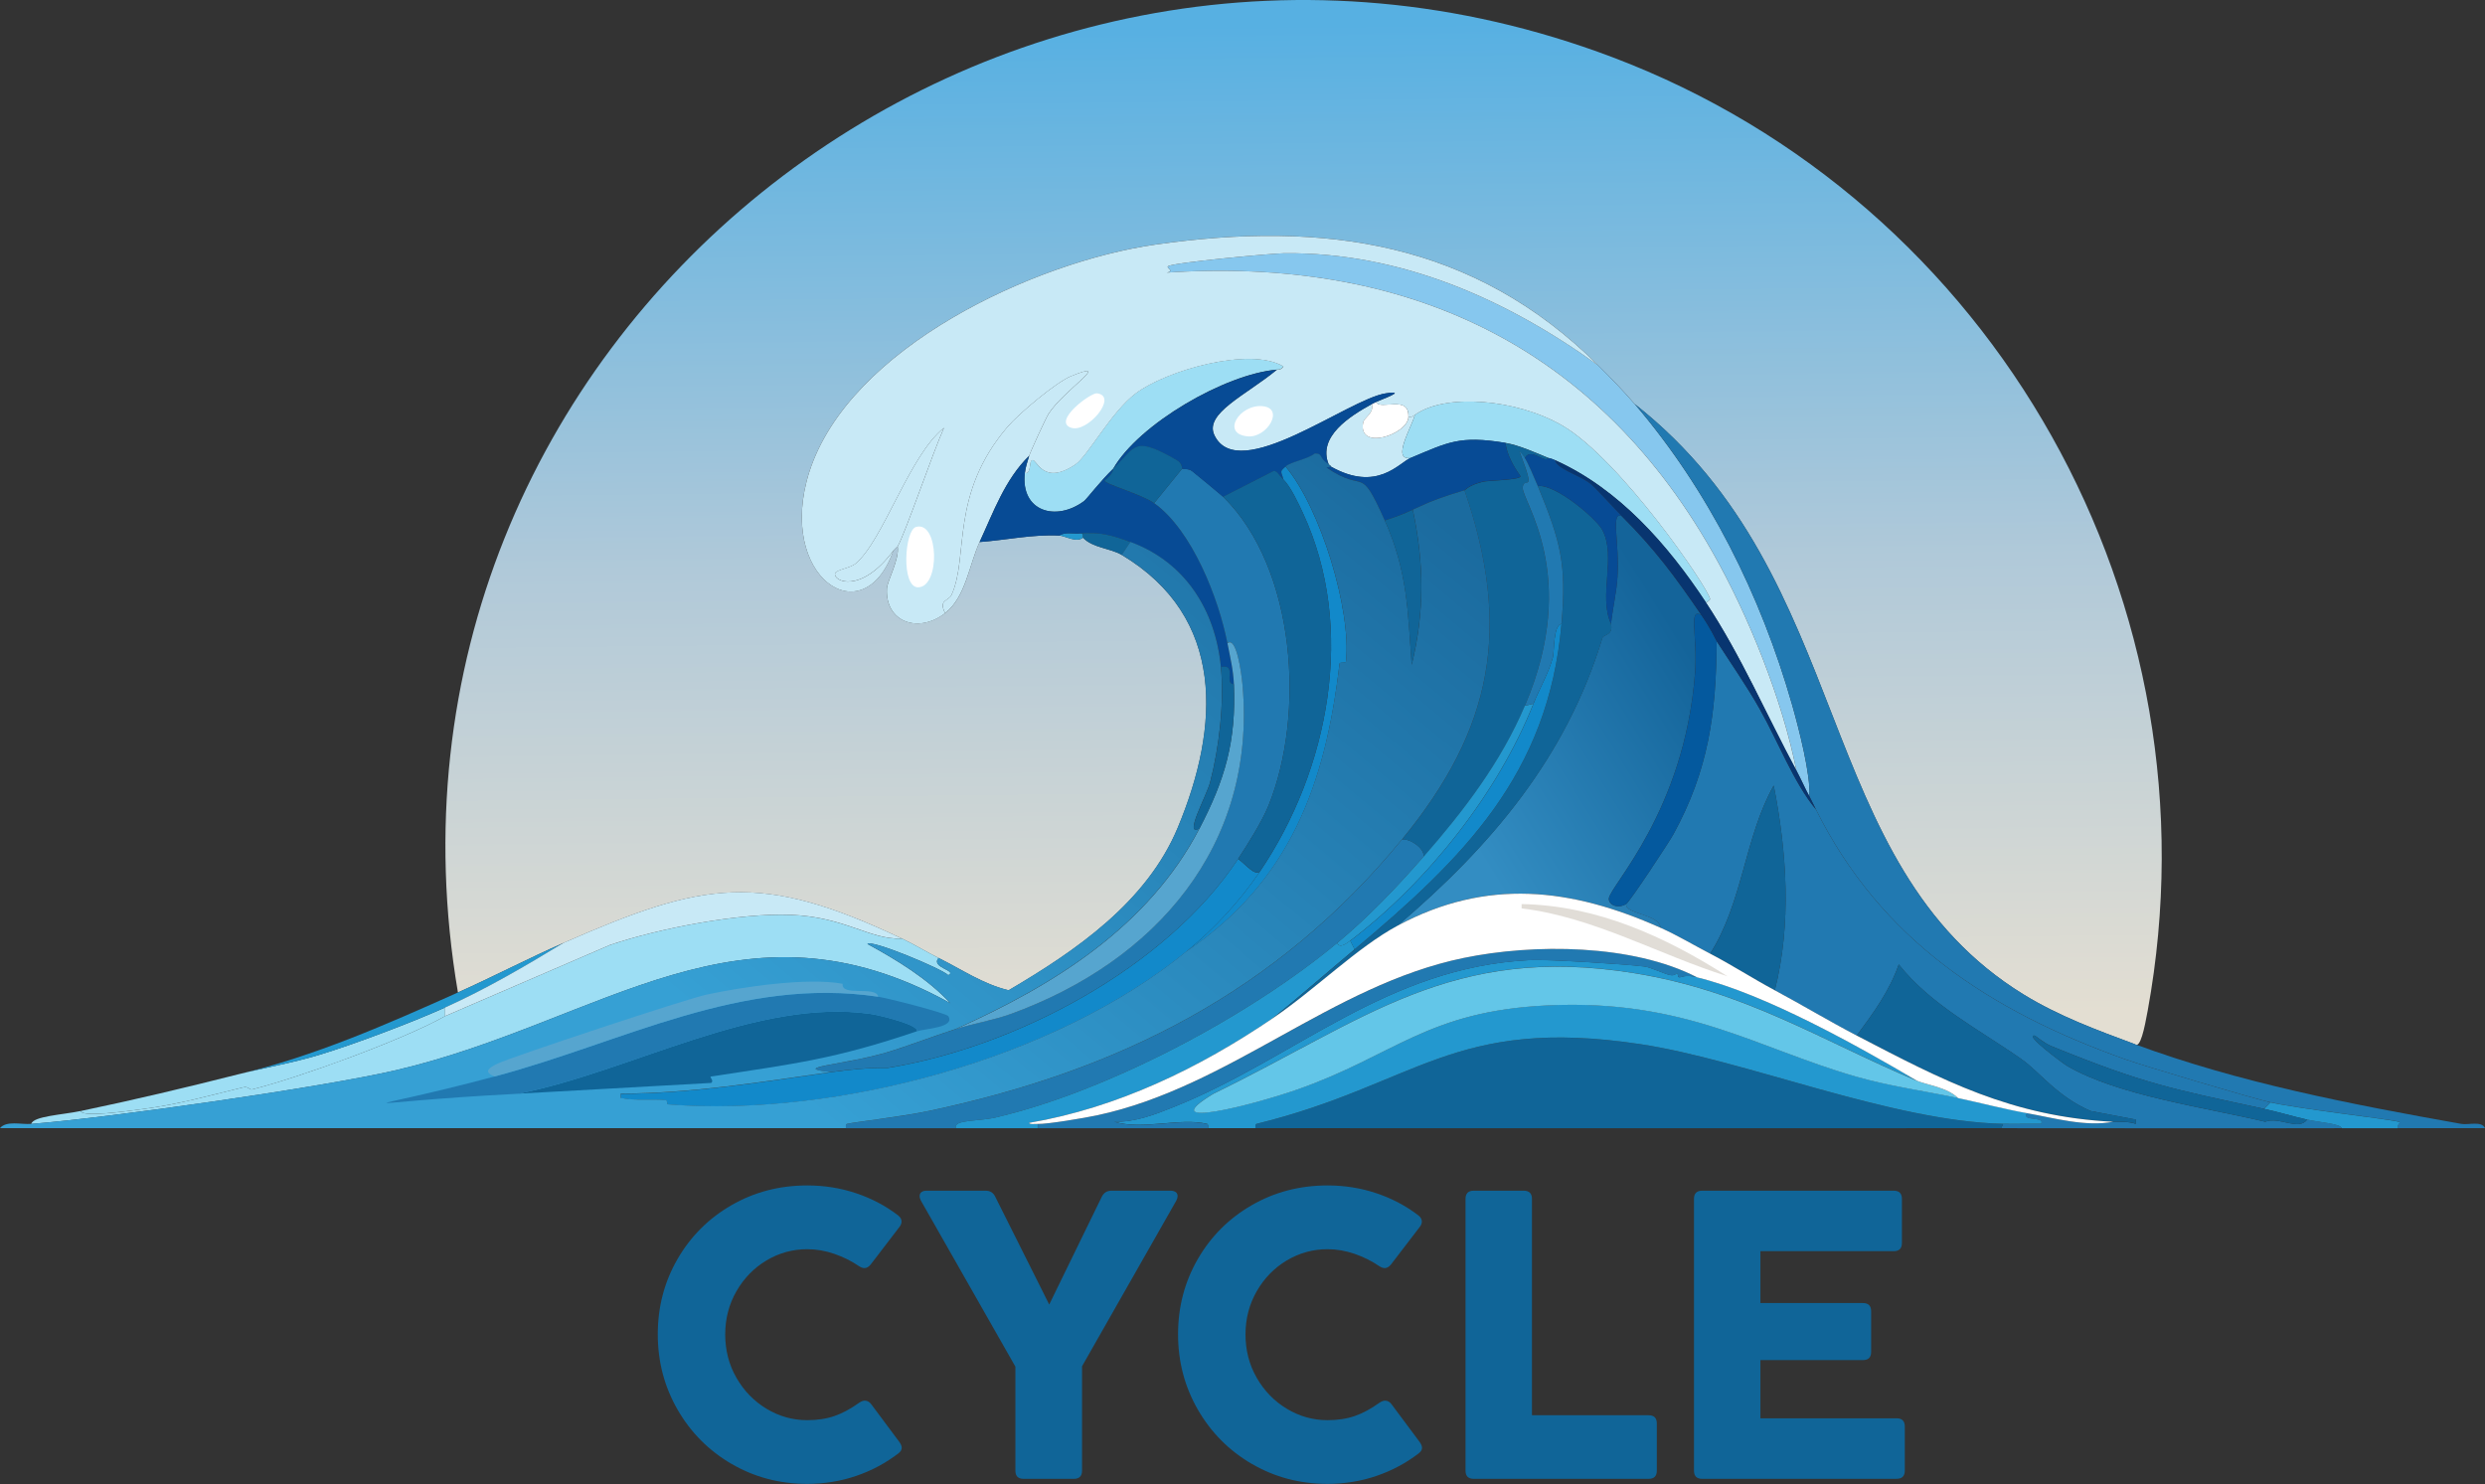 <?xml version="1.0" encoding="UTF-8"?>
<svg id="Calque_2" xmlns="http://www.w3.org/2000/svg" xmlns:xlink="http://www.w3.org/1999/xlink" viewBox="0 0 439.22 262.3"><rect x="0" y="0" width="439.22" height="262.3" fill="#333333" stroke="none"/>
  <defs>
    <style>
      .cls-1 {
        fill: #04599e;
      }

      .cls-2 {
        fill: #9ddef4;
      }

      .cls-3 {
        fill: #074b95;
      }

      .cls-4 {
        fill: #2398cf;
      }

      .cls-5 {
        fill: #c8e9f6;
      }

      .cls-6 {
        fill: #106598;
      }

      .cls-7 {
        fill: #63c6e8;
      }

      .cls-8 {
        fill: #e1ddd7;
      }

      .cls-9 {
        fill: #fff;
      }

      .cls-10 {
        fill: url(#Dégradé_sans_nom_51);
      }

      .cls-11 {
        fill: url(#Dégradé_sans_nom_53);
      }

      .cls-12 {
        fill: url(#Dégradé_sans_nom_50);
      }

      .cls-13 {
        fill: #2179b1;
      }

      .cls-14 {
        fill: #86c7ee;
      }

      .cls-15 {
        fill: #083570;
      }

      .cls-16 {
        fill: #56a5cf;
      }

      .cls-17 {
        fill: #1289ca;
      }
    </style>
    <linearGradient id="Dégradé_sans_nom_50" data-name="Dégradé sans nom 50" x1="-60.95" y1="-658.38" x2="-55.84" y2="-195.4" gradientTransform="translate(252.01 254.62) scale(.38)" gradientUnits="userSpaceOnUse">
      <stop offset="0" stop-color="#57b0e2"/>
      <stop offset=".54" stop-color="#b0c9d9"/>
      <stop offset="1" stop-color="#e3ded2"/>
    </linearGradient>
    <linearGradient id="Dégradé_sans_nom_51" data-name="Dégradé sans nom 51" x1="-88.09" y1="-509.01" x2="-434.29" y2="-94.59" gradientTransform="translate(252.01 254.62) scale(.38)" gradientUnits="userSpaceOnUse">
      <stop offset="0" stop-color="#1b6b9f"/>
      <stop offset=".74" stop-color="#36a0d4"/>
    </linearGradient>
    <linearGradient id="Dégradé_sans_nom_53" data-name="Dégradé sans nom 53" x1="130.97" y1="-353.22" x2="18" y2="-283.02" gradientTransform="translate(252.01 254.62) scale(.38)" gradientUnits="userSpaceOnUse">
      <stop offset="0" stop-color="#14649a"/>
      <stop offset="1" stop-color="#338dc2"/>
    </linearGradient>
  </defs>
  <g id="Calque_1-2" data-name="Calque_1">
    <g id="Objet_génératif">
      <g>
        <path class="cls-12" d="M377.32,184.56c-6.73-2.49-13.46-4.98-19.62-8.76-37.83-23.23-29.4-73.46-68.76-104.38-1.93-2.26-4.36-4.76-6.48-6.86-21.96-21.79-48.27-25.62-78.28-21.33-21.27,3.04-54.09,18.15-61.14,40.19-5.89,18.41,9.52,29.08,14.86,13.9.07-.1.73-.71.76-.76.35,2.23-1.82,6.1-1.9,7.43-.36,5.92,5.51,8.08,10.29,4.38,3.66-2.84,4.27-8.65,6.09-12.57,4.6-.33,9.46-1.4,14.09-1.14,1.06.06,2.99,1.32,4.19.38,1.69,1.81,4.85,1.85,6.86,3.05,18.38,11.02,17.35,30.3,9.9,48.19-5.48,13.17-18.01,21.78-29.9,28.76-4.52-1.08-8.31-3.69-12.38-5.71-2.22-1.1-4.19-2.35-6.48-3.43-25.14-11.91-35-10.11-59.81.76-6.32,2.77-12.38,5.95-18.67,8.76C61.31,60.13,175.66-31.18,284.94,10.09c67.83,25.62,107.78,96.85,94.66,168.56-.56,3.07-1.31,6.82-2.29,5.9Z"/>
        <path class="cls-14" d="M282.46,64.57c2.12,2.1,4.54,4.6,6.48,6.86,13.06,15.27,22.29,33.8,27.81,53.14,1.19,4.19,3.32,12.47,3.05,16.19-.81-1.5-1.49-3.1-2.29-4.57-2.42-12.34-8.47-27.43-14.86-38.67-21.48-37.77-56.14-52.71-99.04-49.14,5.42-.14,2.29-.88,2.86-1.33.81-.64,18.34-2.27,20.57-2.29,20.53-.19,39.15,8.09,55.43,19.81Z"/>
        <path class="cls-5" d="M181.9,80.56c-4.28,4.17-6.3,9.94-8.76,15.24-1.82,3.92-2.44,9.73-6.09,12.57-1.24-2.44.62-2.09,1.14-3.24,3.1-6.84-.38-17.69,9.9-29.71,2-2.33,8.58-7.87,11.24-8.95,7.59-3.08-1.32,2.47-4,6.67-.51.8-3.23,6.75-3.43,7.43Z"/>
        <path class="cls-4" d="M190.66,94.28c1.08-.18.68.67.76.76-1.2.94-3.13-.32-4.19-.38,1.06-.67,2.28-.31,3.43-.38Z"/>
        <path class="cls-5" d="M248.94,73.71c.43.08.83-.15,1.14-.38-.55,2.15-4.21,8.1-.76,7.62-2.03.85-5.91,6.13-14.09,1.52-.02-.01.1-.09-.38-.38-2.02-4.95,3.79-8.55,7.62-10.67.46,1.61-1.34,2.33-1.52,3.24-1.02,5.1,7.84,2.16,8-.95Z"/>
        <path class="cls-2" d="M301.51,106.47c-6.7-10.13-15.32-20.05-26.67-25.14-.71-.32-1.08-.36-1.14-.38-2.26-.93-5.24-2.28-7.62-2.67-8.16-1.34-10.12-.1-16.76,2.67-3.44.48.21-5.46.76-7.62,5.26-3.83,17.87-2.88,26.09,1.9,10.18,5.92,25.79,28.66,26.09,30.67,0,.05-.53.63-.76.57Z"/>
        <path class="cls-2" d="M225.7,65.33c-9.2.78-24.47,9.65-28.95,17.52-2.32,2.24-4.71,5.39-5.14,5.71-5.01,3.72-11.26,1.81-10.48-4.95,1.25.14.66-2.12,1.33-2.29.8-.2,1.87,4.64,7.62.76,2.17-1.47,6.33-9.31,10.67-12.57,5.34-4.01,20.1-8.31,26.09-4.76-.52.77-1.09.53-1.14.57Z"/>
        <path class="cls-9" d="M248.94,73.71c-.16,3.11-9.02,6.05-8,.95.18-.91,1.98-1.62,1.52-3.24.24-.13.52-.26.76-.38.68,1.58,5.92-1.39,5.71,2.67Z"/>
        <g>
          <path class="cls-5" d="M282.46,64.57c-16.27-11.72-34.89-20-55.43-19.81-2.23.02-19.76,1.65-20.57,2.29-.57.45,2.56,1.19-2.86,1.33,42.9-3.57,77.56,11.37,99.04,49.14,6.39,11.23,12.44,26.32,14.86,38.67-5.33-9.93-9.76-20.28-16-29.71.23.05.77-.52.76-.57-.31-2.01-15.92-24.75-26.09-30.67-8.22-4.78-20.83-5.74-26.09-1.9-.32.23-.71.46-1.14.38.2-4.05-5.03-1.09-5.71-2.67.78-.39,5.8-2.14,1.71-1.52-6.68,1.01-26.03,16.19-30.28,7.43-1.89-3.88,5.55-7.08,11.05-11.62.05-.04.63.2,1.14-.57-5.99-3.55-20.75.75-26.09,4.76-4.34,3.26-8.5,11.1-10.67,12.57-5.75,3.88-6.82-.96-7.62-.76-.68.17-.08,2.43-1.33,2.29.12-1.07.46-2.03.76-3.05.2-.68,2.92-6.63,3.43-7.43,2.68-4.2,11.59-9.75,4-6.67-2.66,1.08-9.24,6.62-11.24,8.95-10.28,12.02-6.81,22.87-9.9,29.71-.52,1.15-2.38.8-1.14,3.24-4.77,3.7-10.64,1.54-10.29-4.38.08-1.33,2.26-5.2,1.9-7.43,1.35-2.29,6.22-16.62,8.19-20.95-6.15,4.89-10.71,19.87-15.62,24-.97.81-3.43,1.1-3.62,1.71-.44,1.41,4.53,3.76,10.29-4-5.34,15.18-20.75,4.51-14.86-13.9,7.05-22.04,39.87-37.15,61.14-40.19,30.01-4.29,56.32-.46,78.28,21.33Z"/>
          <path class="cls-5" d="M158.66,96.56s-.69.66-.76.76c-5.75,7.76-10.73,5.41-10.29,4,.19-.62,2.65-.9,3.62-1.71,4.91-4.13,9.47-19.11,15.62-24-1.97,4.33-6.84,18.66-8.19,20.95Z"/>
          <path class="cls-9" d="M161.9,93.14c4.07-1.16,4.31,10.63.38,10.67-3.04.03-2.41-10.09-.38-10.67Z"/>
          <path class="cls-9" d="M223.23,71.8c3.83.42.72,5.62-2.67,5.33-4.85-.41-1.44-5.78,2.67-5.33Z"/>
          <path class="cls-9" d="M193.9,69.52c3.82.5-1.69,7.05-4.57,6.09-3.39-1.13,3.45-6.24,4.57-6.09Z"/>
        </g>
        <g>
          <path class="cls-13" d="M320.94,143.04c11.52,23.13,30.83,35.68,54.66,44.19,3.42,1.22,22.41,6.87,25.71,7.62l-1.14,1.14c-16.54-3.58-21.07-4.37-37.52-11.05-1.45-.59-2.87-1.89-3.05-1.9-1.88-.17,5.12,4.98,5.71,5.33,8.95,5.29,24.73,7.42,35.05,9.9,2.58-.97,5.87,1.69,7.43-.38,2.28.5,5.93.73,6.09,1.52-20.04.05-40.13,0-60.19,0l.38-.76c2.22.05,4.45-.03,6.67,0,.81-1.39-3.59-.35-2.48-1.9,4.93.89,10.26,2.44,15.24,1.52,1.36.07,2.67-.08,4,.38v-.76l-8-1.52c-5.97-2.6-9-6.9-12.19-9.14-7.44-5.23-15.96-9.52-21.71-16.76-1.63,4.69-4.51,8.63-7.43,12.57-4.9-2.55-9.61-5.4-14.48-8,2.98-11.68,2.14-24.4-.19-36.19-5.15,9.12-5.44,20.65-11.24,29.71-2.91-1.51-5.76-3.23-8.76-4.57-.28-2.46-6.3-2.39-6.09-4.19.64-.39,7.6-10.95,8.38-12.38,6.18-11.33,7.54-21.22,7.62-34.09,2.56,3.99,5.28,7.86,7.62,12,3.25,5.75,5.99,12.99,9.9,17.71Z"/>
          <path class="cls-6" d="M354.08,198.65l-.38.76c-43.93.02-87.88,0-131.8,0,0-.26-.09-.69.19-.76,28.26-6.95,34.71-19.08,67.81-14.09,18.46,2.78,44.36,13.68,64.19,14.09Z"/>
          <path class="cls-4" d="M299.99,172.75c12,2.93,28.33,12.09,38.86,18.28-16.61-6.92-30.2-15.86-50.09-19.05-32.3-5.18-47.6,8.36-74.28,21.33-10.94,6.59,7.06,1.97,14.86-.76,17.1-6,22.94-13.85,44.19-14.86,24.39-1.15,36.81,7.5,54.47,12.57,5.95,1.71,12.07,2.53,18.09,3.81,4.08.87,8.06,1.92,12.19,2.67-1.11,1.55,3.28.51,2.48,1.9-2.22-.03-4.45.05-6.67,0-19.83-.42-45.73-11.31-64.19-14.09-33.09-4.99-39.54,7.15-67.81,14.09-.28.07-.19.51-.19.76-2.79,0-5.59,0-8.38,0,0-.25.09-.69-.19-.76-4.78-1.14-11.44,1.16-16.38-.38,3.68.1,7.14-1.25,10.67-2.67,21.21-8.51,37.47-24.67,62.85-25.9,3.05-.15,16.93.72,20.19,1.14,1.11.14,3.64,1.36,4.57,1.52.92.16,1.08-.39,1.14-.38.31.06.07.7.38.76.45.09.98-.55,3.24,0Z"/>
          <path class="cls-13" d="M377.32,184.56c18.46,6.83,38.3,10.64,57.71,14.09,1.32.23,3.58-.58,4.19.76-5.14.02-10.29-.02-15.43,0-.16-.68.63-1.01.19-1.14-1.45-.45-17.43-2.25-22.67-3.43-3.3-.74-22.3-6.4-25.71-7.62-23.84-8.51-43.14-21.06-54.66-44.19-.39-.75-.74-1.54-1.14-2.29.27-3.72-1.85-12-3.05-16.19-5.52-19.34-14.75-37.87-27.81-53.14,39.36,30.91,30.93,81.15,68.76,104.38,6.15,3.78,12.89,6.27,19.62,8.76Z"/>
          <path class="cls-2" d="M159.42,165.89c2.29,1.08,4.26,2.32,6.48,3.43-1.48,1.73,3.41,2.22,1.71,3.05-1.12-1.15-13.77-6.41-14.29-5.52,5.25,2.87,10.55,6.08,14.67,10.48-37-20.54-61.47,3.26-97.9,11.81-12.84,3.01-50.82,8.45-64.57,9.52.34-1.38,5.53-1.61,8.76-2.29.15,1.13,7.72.1,11.24-.38,6.37-.86,11.51-2.37,17.52-3.81.82-.2,1.07.49,1.52.38,8.06-2.01,26.54-8.69,34.09-12.95l29.14-12.57c8.72-2.97,22.88-5.69,32-5.33,9.65.38,13.92,4.43,19.62,4.19Z"/>
          <path class="cls-13" d="M251.61,151.42c-4.74,5.41-9.7,10.64-15.24,15.24-15.63,12.98-40.59,26.24-60.38,30.86-3.19.74-7.44.32-7.05,1.9-6.47,0-12.96,0-19.43,0,0-.26-.09-.69.19-.76,1.35-.33,9.59-1.25,14.48-2.29,33.6-7.11,61.52-21.08,83.62-48,1.37-.22,4.08,1.6,3.81,3.05Z"/>
          <path class="cls-13" d="M299.99,172.75c-2.25-.55-2.79.09-3.24,0-.31-.06-.07-.71-.38-.76-.06-.01-.23.54-1.14.38-.94-.16-3.46-1.38-4.57-1.52-3.26-.42-17.14-1.29-20.19-1.14-25.39,1.23-41.65,17.4-62.85,25.9-3.53,1.42-6.99,2.76-10.67,2.67,4.94,1.54,11.6-.76,16.38.38.28.07.19.51.19.76-10.03,0-20.07,0-30.09,0v-.76c1.73.06,8.36-1.07,10.48-1.52,23.44-4.99,41.39-22.96,64.76-27.81,12.4-2.57,29.92-2.5,41.33,3.43Z"/>
          <path class="cls-4" d="M238.66,166.28l.76,1.52c-4.82,4.04-9.6,8.23-14.48,12.19-12.99,8.82-27.46,15.82-43.05,18.48.06.32.99.17,1.52.19v.76c-4.82,0-9.66,0-14.48,0-.4-1.58,3.86-1.16,7.05-1.9,19.79-4.62,44.75-17.88,60.38-30.86.35.98,1.47.24,2.29-.38Z"/>
          <path class="cls-2" d="M78.66,179.61c-7.55,4.26-26.03,10.94-34.09,12.95-.46.11-.7-.58-1.52-.38-6.01,1.44-11.15,2.95-17.52,3.81-3.52.48-11.09,1.51-11.24.38,9.29-1.93,18.61-4.15,27.81-6.48,4.74-1.2,9.55-2,14.29-3.43,6.14-1.85,16.37-5.72,22.28-8.38v1.52Z"/>
          <path class="cls-4" d="M99.61,166.66c-6.8,4.13-13.68,8.16-20.95,11.43-5.92,2.66-16.14,6.53-22.28,8.38-4.73,1.43-9.55,2.23-14.29,3.43,13.62-3.25,26.17-8.8,38.86-14.48,6.28-2.81,12.35-6,18.67-8.76Z"/>
          <path class="cls-4" d="M423.79,199.42c-3.3.01-6.61,0-9.9,0-.16-.79-3.81-1.02-6.09-1.52-2.54-.56-5.07-1.35-7.62-1.9l1.14-1.14c5.23,1.18,21.21,2.98,22.67,3.43.44.14-.35.46-.19,1.14Z"/>
          <path class="cls-3" d="M181.9,80.56c-.3,1.01-.64,1.98-.76,3.05-.78,6.76,5.47,8.67,10.48,4.95.44-.32,2.83-3.47,5.14-5.71-.06.11.16.73-1.52,2.1.04.63,6.51,2.39,8.76,4,6.7,4.78,11.42,16.85,12.95,24.76.47,2.43,1.04,4.74,1.14,7.24-1.89-.1.67-3.64-2.29-3.05-.97-10.07-6.35-18.57-16-22.09-3.64-1.33-5.31-1.77-9.14-1.52-1.15.07-2.37-.29-3.43.38-4.63-.26-9.5.81-14.09,1.14,2.46-5.3,4.49-11.06,8.76-15.24Z"/>
          <path class="cls-5" d="M159.42,165.89c-5.69.24-9.97-3.81-19.62-4.19-9.11-.36-23.28,2.37-32,5.33l-29.14,12.57v-1.52c7.27-3.27,14.15-7.3,20.95-11.43,24.81-10.87,34.67-12.67,59.81-.76Z"/>
          <path class="cls-6" d="M199.8,95.8l-1.52,2.29c-2-1.2-5.16-1.24-6.86-3.05-.08-.09.32-.95-.76-.76,3.83-.25,5.5.19,9.14,1.52Z"/>
          <path class="cls-13" d="M216.18,87.8c12.92,12.69,14.55,38.57,8,54.66-1.09,2.68-3.67,6.82-5.33,9.33-12.75,19.28-39.41,33.29-61.9,36.95-3.38-.05-6.77.29-10.09.76-7.47-.79,2.34-1.28,9.71-3.43,3.66-1.07,8.35-2.9,12.38-4.19,3.14-1.01,6.57-1.53,9.71-2.67,25.44-9.23,43.45-29.66,40.95-58.09-.21-2.4-1.11-8.73-2.67-7.43-1.54-7.91-6.25-19.98-12.95-24.76l4.95-6.09c.07.05,1.09-.05,1.71.38.3.21,5.27,4.32,5.52,4.57Z"/>
          <path class="cls-6" d="M273.7,80.95c-.73,1.05-3.04-1.96-4.19,0-.3-.4-.53-.84-.95-1.14,3.05,7.98.88,4.22.57,6.29-.34,2.27,10.32,15.38.38,38.67-4.26,9.97-10.82,18.58-17.9,26.67.27-1.45-2.44-3.26-3.81-3.05,16.09-19.59,19.42-37.39,11.05-61.71.17-.05.74-.92,3.24-1.52,1-.24,6.44-.29,6.67-.95-1.27-1.85-2.37-3.71-2.67-5.9,2.37.39,5.36,1.74,7.62,2.67Z"/>
          <path class="cls-17" d="M222.66,154.09c-3.58,5.28-8.03,10.07-12.95,14.09-23.3,19.06-61.82,29.35-91.62,27.05-.3-.02-.08-.74-.38-.76-2.63-.24-5.36.16-8-.38v-.76c12.52-.03,24.82-2.06,37.14-3.81,3.33-.47,6.72-.81,10.09-.76,22.49-3.66,49.16-17.67,61.9-36.95,1.35,1,2.82,2.93,3.81,2.29Z"/>
          <path class="cls-3" d="M225.7,65.33c-5.5,4.54-12.93,7.73-11.05,11.62,4.25,8.76,23.61-6.42,30.28-7.43,4.08-.62-.94,1.13-1.71,1.52-.25.12-.52.25-.76.38-3.83,2.12-9.64,5.72-7.62,10.67-1.83-1.11-.89-1.92-2.48-1.9-1.19,1.01-4.22,1.47-5.14,2.29-1.14,1.01-.76.77-.38,2.29-.85-.85-1.05-1.49-1.71-1.52l-8.95,4.57c-.26-.25-5.22-4.36-5.52-4.57-.62-.43-1.64-.33-1.71-.38-.08-.05.12-.91-.95-1.52-7.71-4.4-7.18-2.41-11.24,1.52,4.48-7.87,19.75-16.75,28.95-17.52Z"/>
          <path class="cls-16" d="M168.95,181.89c17.34-7.76,34.02-18.1,43.05-35.43,4.51-8.67,6.51-15.38,6.09-25.52-.1-2.5-.67-4.81-1.14-7.24,1.56-1.3,2.46,5.03,2.67,7.43,2.5,28.44-15.51,48.86-40.95,58.09-3.14,1.14-6.58,1.66-9.71,2.67Z"/>
          <path class="cls-3" d="M266.08,78.28c.3,2.19,1.39,4.06,2.67,5.9-.23.67-5.67.71-6.67.95-2.5.6-3.07,1.47-3.24,1.52-3.64,1.08-5.66,1.78-9.14,3.43-1.57.74-3.29,1.39-4.95,1.9-4.61-10.29-3.21-4.55-10.29-9.33l.76-.19c8.18,4.61,12.06-.68,14.09-1.52,6.64-2.77,8.61-4,16.76-2.67Z"/>
          <path class="cls-17" d="M209.71,168.18c4.92-4.03,9.37-8.82,12.95-14.09,12.27-18.09,17.09-43.1,7.62-63.43-.77-1.66-2.18-4.66-3.43-5.9-.38-1.52-.76-1.28.38-2.29,6.2,7.39,11.65,25.44,10.67,34.47-.04.36-1.1.02-1.14.38-2.49,21.28-8.71,38.47-27.05,50.86Z"/>
          <g>
            <path class="cls-10" d="M234.85,82.09c.48.29.36.37.38.38l-.76.19c7.08,4.79,5.67-.96,10.29,9.33,4.02,8.96,4.06,15.91,4.76,25.52,2.31-9.41,2.19-18,.19-27.43,3.49-1.65,5.51-2.35,9.14-3.43,8.37,24.32,5.04,42.12-11.05,61.71-22.1,26.91-50.01,40.89-83.62,48-4.89,1.03-13.12,1.96-14.48,2.29-.28.07-.19.51-.19.76-49.83,0-99.68,0-149.52,0,1.13-1.38,3.75-.62,5.52-.76,13.75-1.07,51.73-6.51,64.57-9.52,36.43-8.55,60.9-32.35,97.9-11.81-4.12-4.4-9.41-7.61-14.67-10.48.51-.89,13.17,4.37,14.29,5.52,1.69-.83-3.2-1.32-1.71-3.05,4.07,2.02,7.86,4.64,12.38,5.71,11.89-6.98,24.42-15.59,29.9-28.76,7.45-17.89,8.47-37.17-9.9-48.19l1.52-2.29c9.65,3.53,15.03,12.02,16,22.09.61,6.33-.31,14.25-1.9,20.38-.64,2.47-4.76,9.76-1.9,8.19-9.02,17.33-25.71,27.67-43.05,35.43-4.03,1.29-8.72,3.12-12.38,4.19-7.38,2.15-17.19,2.64-9.71,3.43-12.32,1.75-24.62,3.78-37.14,3.81v.76c2.64.54,5.37.14,8,.38.3.03.08.74.38.76,29.8,2.3,68.32-7.99,91.62-27.05,18.33-12.39,24.55-29.57,27.05-50.86.04-.36,1.1-.02,1.14-.38.99-9.04-4.47-27.08-10.67-34.47.92-.82,3.95-1.28,5.14-2.29,1.59-.01.65.79,2.48,1.9Z"/>
            <path class="cls-6" d="M162.09,182.27c-14.55,4.93-21.61,5.75-36.38,8-.48.07.58.66,0,1.14l-34.09,1.9c19.9-3.92,42.15-16.97,62.28-14.09,1.43.2,8.51,1.88,8.19,3.05Z"/>
            <path class="cls-13" d="M155.23,176.18c1.73.26,12.02,2.88,12.38,3.43,1.31,2.02-4.16,2.21-5.52,2.67.32-1.17-6.76-2.84-8.19-3.05-20.13-2.88-42.38,10.18-62.28,14.09-31.03,1.61-29.68,3.74-4.19-3.05,22.74-6.06,43.51-17.71,67.81-14.09Z"/>
            <path class="cls-16" d="M155.23,176.18c-24.29-3.62-45.07,8.04-67.81,14.09-2.15-.84-.91-1.57.57-2.29,2.47-1.19,33.22-11.39,36.95-12.19,6.38-1.37,17.84-3.06,24-1.9-.3,2.34,5.9.27,6.29,2.29Z"/>
          </g>
          <path class="cls-6" d="M244.75,91.99c1.66-.51,3.39-1.16,4.95-1.9,2,9.43,2.12,18.02-.19,27.43-.7-9.61-.74-16.56-4.76-25.52Z"/>
          <path class="cls-6" d="M218.09,120.94c.42,10.14-1.58,16.85-6.09,25.52-2.86,1.57,1.26-5.72,1.9-8.19,1.6-6.13,2.51-14.05,1.9-20.38,2.96-.59.4,2.94,2.29,3.05Z"/>
          <path class="cls-11" d="M286.65,91.23c5.87,5.87,9.46,10.74,14.09,17.52-2.41-1.52-.67,3.75-1.14,10.09-1.82,24.62-15.16,37.83-15.24,40-.04,1.1,1.57,1.84,3.05.95-.21,1.8,5.81,1.73,6.09,4.19-15.81-7.08-30.75-8.82-46.47-.38,16.54-14.09,29.79-29.75,36.19-50.86.18-.6,1.95-.4,1.52-2.48.28-2.68.97-5.51,1.14-8.19.41-6.23-1.26-11.73.76-10.86Z"/>
          <path class="cls-6" d="M373.51,198.27c-17.97-.91-30.14-7.32-45.33-15.24,2.91-3.94,5.79-7.88,7.43-12.57,5.75,7.24,14.27,11.53,21.71,16.76,3.19,2.24,6.22,6.55,12.19,9.14l8,1.52v.76c-1.33-.46-2.64-.31-4-.38Z"/>
          <path class="cls-6" d="M313.7,175.04c-3.85-2.06-7.58-4.48-11.43-6.48,5.8-9.07,6.09-20.59,11.24-29.71,2.33,11.79,3.17,24.51.19,36.19Z"/>
          <path class="cls-1" d="M300.75,108.75c1.75,2.57,2.52,4.35,2.67,4.57-.08,12.88-1.44,22.76-7.62,34.09-.78,1.44-7.74,11.99-8.38,12.38-1.47.89-3.09.15-3.05-.95.08-2.17,13.41-15.38,15.24-40,.47-6.35-1.27-11.61,1.14-10.09Z"/>
          <path class="cls-6" d="M400.17,195.99c2.55.55,5.07,1.34,7.62,1.9-1.55,2.07-4.84-.59-7.43.38-10.32-2.49-26.1-4.61-35.05-9.9-.6-.35-7.6-5.51-5.71-5.33.18.02,1.6,1.32,3.05,1.9,16.46,6.67,20.98,7.46,37.52,11.05Z"/>
          <path class="cls-15" d="M301.51,106.47c6.24,9.43,10.66,19.79,16,29.71.79,1.48,1.47,3.07,2.29,4.57.4.74.75,1.54,1.14,2.29-3.91-4.72-6.66-11.96-9.9-17.71-2.34-4.14-5.06-8.01-7.62-12-.14-.22-.91-2-2.67-4.57-4.63-6.79-8.22-11.66-14.09-17.52-1.38-1.37-4.69-5.07-5.52-5.71-2.09-1.62-5.97-2.6-6.29-4.19,11.34,5.09,19.97,15.01,26.67,25.14Z"/>
          <path class="cls-7" d="M338.84,191.04c1.8.75,5.32,1.15,7.24,3.05-6.03-1.28-12.15-2.1-18.09-3.81-17.67-5.08-30.08-13.72-54.47-12.57-21.25,1-27.09,8.86-44.19,14.86-7.8,2.73-25.8,7.35-14.86.76,26.68-12.97,41.98-26.51,74.28-21.33,19.89,3.19,33.49,12.13,50.09,19.05Z"/>
          <path class="cls-4" d="M238.66,166.28c-.81.62-1.94,1.36-2.29.38,5.54-4.6,10.5-9.83,15.24-15.24,7.08-8.08,13.65-16.7,17.9-26.67l1.52-.38c-6.27,15.81-18.81,31.61-32.38,41.9Z"/>
          <path class="cls-6" d="M284.75,110.28c.43,2.08-1.34,1.87-1.52,2.48-6.39,21.1-19.65,36.76-36.19,50.86-7.14,3.83-14.52,11.24-22.09,16.38,4.88-3.96,9.65-8.15,14.48-12.19,19.17-16.07,34.25-30.9,36.57-57.52.92-10.54-.12-14.51-4.19-24.38,3.09-.38,10.32,5.71,11.43,7.81,2.48,4.7-.77,11.67,1.52,16.57Z"/>
          <path class="cls-17" d="M275.99,110.28c-2.32,26.63-17.4,41.45-36.57,57.52l-.76-1.52c13.57-10.3,26.11-26.09,32.38-41.9,1.06-2.66,2.68-5.42,3.43-8.19.28-1.06.04-5.7,1.52-5.9Z"/>
          <path class="cls-6" d="M208.94,82.85l-4.95,6.09c-2.25-1.61-8.72-3.37-8.76-4,1.69-1.37,1.46-1.98,1.52-2.1,4.06-3.93,3.53-5.93,11.24-1.52,1.07.61.88,1.48.95,1.52Z"/>
          <path class="cls-6" d="M226.85,84.75c1.25,1.24,2.66,4.24,3.43,5.9,9.47,20.33,4.65,45.34-7.62,63.43-.99.64-2.46-1.28-3.81-2.29,1.66-2.51,4.24-6.65,5.33-9.33,6.55-16.1,4.92-41.97-8-54.66l8.95-4.57c.66.03.86.67,1.71,1.52Z"/>
          <path class="cls-3" d="M273.7,80.95c.06.02.43.06,1.14.38.32,1.59,4.19,2.57,6.29,4.19.83.65,4.15,4.34,5.52,5.71-2.03-.88-.36,4.62-.76,10.86-.17,2.68-.86,5.51-1.14,8.19-2.29-4.9.96-11.87-1.52-16.57-1.11-2.1-8.34-8.19-11.43-7.81-.47-1.14-1.83-4.34-2.29-4.95,1.15-1.96,3.46,1.05,4.19,0Z"/>
          <path class="cls-13" d="M269.51,80.95c.46.61,1.82,3.81,2.29,4.95,4.07,9.87,5.11,13.84,4.19,24.38-1.48.21-1.24,4.85-1.52,5.9-.74,2.77-2.37,5.53-3.43,8.19l-1.52.38c9.94-23.28-.72-36.4-.38-38.67.31-2.06,2.48,1.7-.57-6.29.43.3.65.74.95,1.14Z"/>
          <g>
            <path class="cls-9" d="M293.51,163.99c3,1.34,5.85,3.06,8.76,4.57,3.85,2,7.58,4.42,11.43,6.48,4.86,2.6,9.58,5.45,14.48,8,15.19,7.91,27.36,14.33,45.33,15.24-4.98.91-10.31-.64-15.24-1.52-4.13-.74-8.11-1.8-12.19-2.67-1.92-1.9-5.44-2.3-7.24-3.05-10.53-6.2-26.86-15.35-38.86-18.28-11.41-5.92-28.93-6-41.33-3.43-23.37,4.84-41.32,22.81-64.76,27.81-2.12.45-8.74,1.58-10.48,1.52-.53-.02-1.47.13-1.52-.19,15.59-2.66,30.05-9.66,43.05-18.48,7.58-5.14,14.95-12.55,22.09-16.38,15.72-8.44,30.67-6.69,46.47.38Z"/>
            <path class="cls-8" d="M268.94,159.8c13.28.22,25.4,5.76,36.38,12.76-12.18-3.82-23.58-10.45-36.38-12v-.76Z"/>
          </g>
        </g>
      </g>
    </g>
    <g>
      <path class="cls-6" d="M129.31,258.76c-4.04-2.36-7.22-5.56-9.55-9.6-2.33-4.05-3.5-8.49-3.5-13.32s1.16-9.26,3.48-13.28c2.32-4.02,5.5-7.2,9.53-9.53,4.03-2.33,8.51-3.5,13.41-3.5,3.02,0,5.9.46,8.64,1.38,2.74.92,5.21,2.22,7.41,3.91.41.31.62.68.62,1.09,0,.31-.12.63-.36.94l-5.11,6.67c-.34.41-.7.62-1.09.62-.29,0-.6-.11-.94-.33-1.35-.92-2.82-1.65-4.39-2.19-1.57-.54-3.17-.82-4.78-.82-2.59,0-4.99.67-7.21,1.99-2.22,1.33-3.99,3.15-5.31,5.45-1.32,2.31-1.98,4.85-1.98,7.63s.66,5.36,1.99,7.67c1.33,2.31,3.1,4.13,5.33,5.47,2.22,1.34,4.62,2.01,7.18,2.01,1.79,0,3.39-.24,4.8-.73,1.41-.48,2.89-1.28,4.44-2.39.34-.22.65-.33.94-.33.44,0,.81.21,1.12.62l5,6.71c.27.39.4.73.4,1.01,0,.34-.18.65-.54.94-2.25,1.74-4.75,3.08-7.5,4.02s-5.64,1.41-8.66,1.41c-4.88,0-9.34-1.18-13.37-3.53Z"/>
      <path class="cls-6" d="M189.8,261.39h-8.88c-.97,0-1.45-.48-1.45-1.45v-18.38l-16.71-29.36c-.14-.29-.22-.56-.22-.8,0-.29.11-.52.33-.69.22-.17.52-.25.91-.25h10.44c.8,0,1.36.36,1.7,1.09l9.53,19.03,9.28-19.03c.36-.73.93-1.09,1.7-1.09h10.47c.39,0,.69.09.91.25.22.17.33.4.33.69,0,.24-.07.51-.22.8l-16.67,29.29v18.45c0,.97-.48,1.45-1.45,1.45Z"/>
      <path class="cls-6" d="M221.27,258.76c-4.04-2.36-7.22-5.56-9.55-9.6-2.33-4.05-3.5-8.49-3.5-13.32s1.16-9.26,3.48-13.28c2.32-4.02,5.5-7.2,9.53-9.53,4.03-2.33,8.51-3.5,13.41-3.5,3.02,0,5.9.46,8.64,1.38,2.74.92,5.21,2.22,7.41,3.91.41.31.62.68.62,1.09,0,.31-.12.63-.36.94l-5.11,6.67c-.34.41-.7.62-1.09.62-.29,0-.6-.11-.94-.33-1.35-.92-2.82-1.65-4.39-2.19-1.57-.54-3.17-.82-4.78-.82-2.59,0-4.99.67-7.21,1.99-2.22,1.33-3.99,3.15-5.31,5.45-1.32,2.31-1.98,4.85-1.98,7.63s.66,5.36,1.99,7.67c1.33,2.31,3.1,4.13,5.33,5.47,2.22,1.34,4.62,2.01,7.18,2.01,1.79,0,3.39-.24,4.8-.73,1.41-.48,2.89-1.28,4.44-2.39.34-.22.65-.33.94-.33.44,0,.81.21,1.12.62l5,6.71c.27.39.4.73.4,1.01,0,.34-.18.65-.54.94-2.25,1.74-4.75,3.08-7.5,4.02s-5.64,1.41-8.66,1.41c-4.88,0-9.34-1.18-13.37-3.53Z"/>
      <path class="cls-6" d="M291.4,261.39h-30.92c-.97,0-1.45-.48-1.45-1.45v-48.03c0-.97.48-1.45,1.45-1.45h8.84c.97,0,1.45.48,1.45,1.45v38.24h20.62c.97,0,1.45.48,1.45,1.45v8.34c0,.97-.48,1.45-1.45,1.45Z"/>
      <path class="cls-6" d="M335.22,261.39h-34.36c-.97,0-1.45-.48-1.45-1.45v-48.03c0-.97.48-1.45,1.45-1.45h33.85c.97,0,1.45.48,1.45,1.45v7.79c0,.97-.48,1.45-1.45,1.45h-23.56v9.17h18.12c.97,0,1.45.48,1.45,1.45v7.18c0,.97-.48,1.45-1.45,1.45h-18.12v10.29h24.07c.97,0,1.45.48,1.45,1.45v7.79c0,.97-.48,1.45-1.45,1.45Z"/>
    </g>
  </g>
</svg>